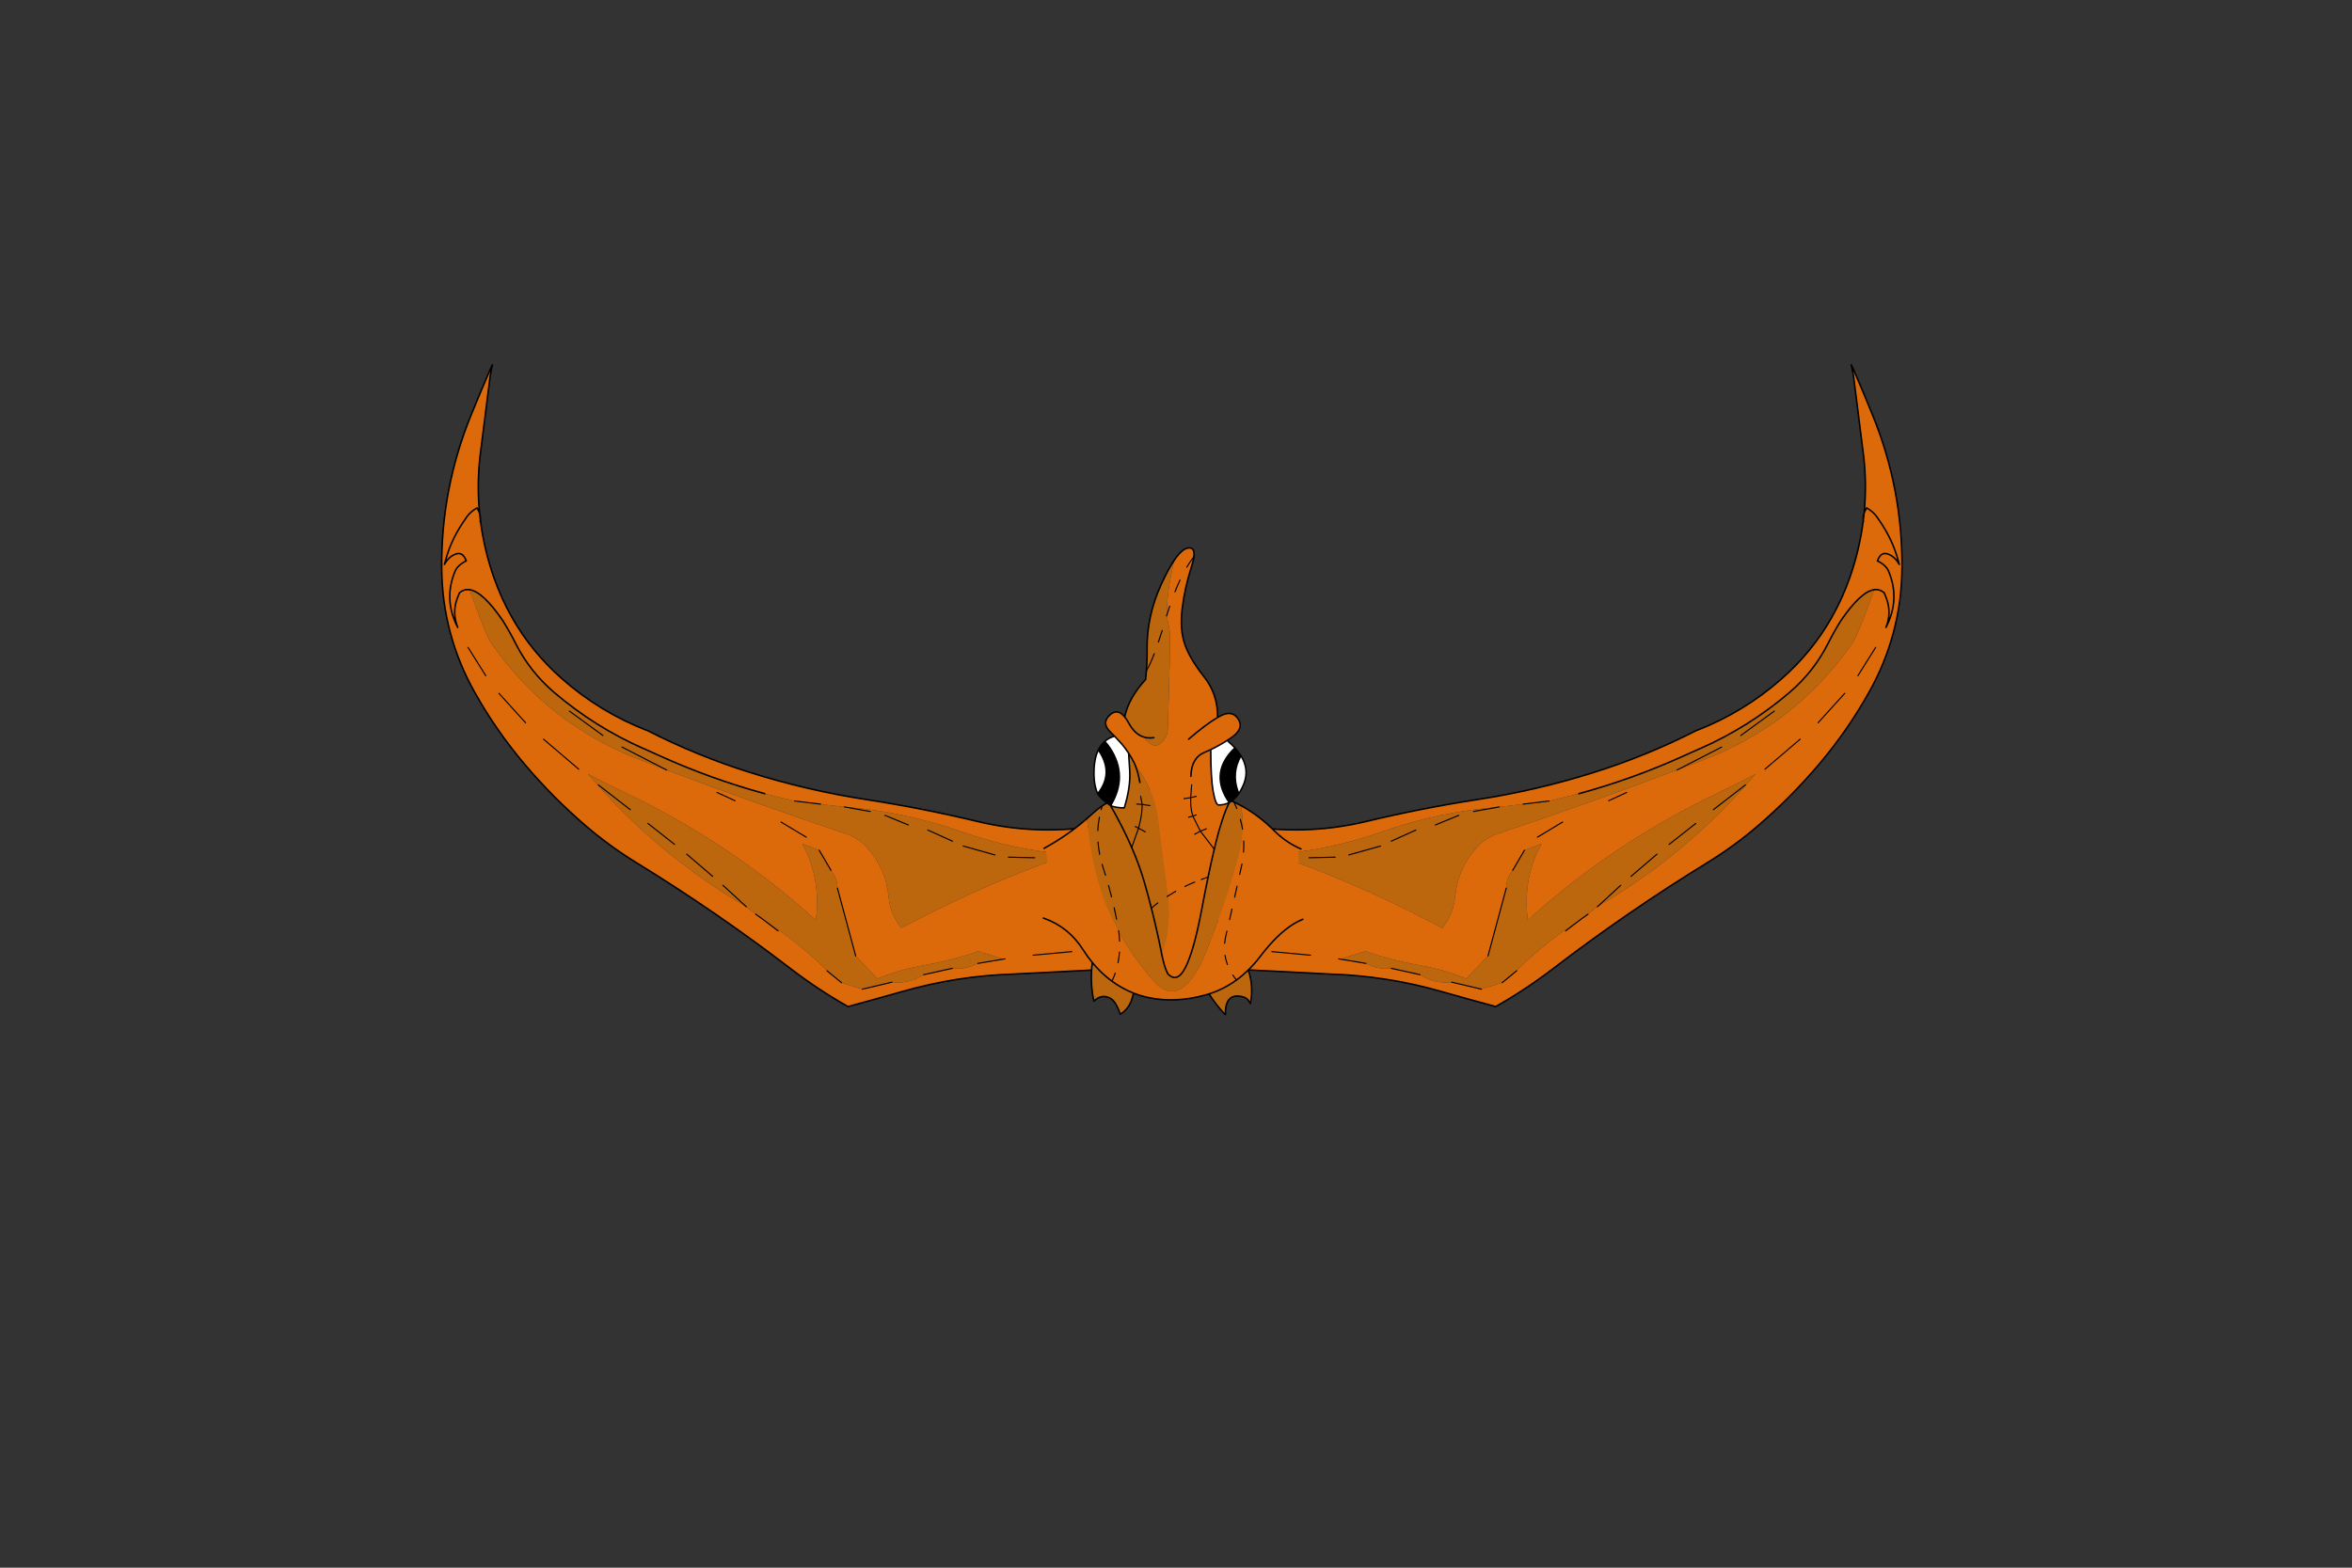 <?xml version="1.0" encoding="utf-8"?>
<!DOCTYPE svg PUBLIC "-//W3C//DTD SVG 1.1//EN" "http://www.w3.org/Graphics/SVG/1.1/DTD/svg11.dtd">
<svg version="1.1" xmlns="http://www.w3.org/2000/svg" xmlns:xlink="http://www.w3.org/1999/xlink" viewBox="0 0 30000 20000">

<rect x="0" y="0" width="30000" height="20000" fill="#333333" stroke="none"/>

<g enable-background="new">

<g>

<g>

<g transform="matrix(-0.49 0 0 0.49 15497 11206)">

<g>

<path fill-opacity="1.000" fill="#DC6A0B" d="M -17159 -7516 Q -16812 -7468 -16292 -6709 L -16292 -6708 Q -16118 -6431 -15960 -6118 Q -15591 -5386 -14963 -4847 Q -13898 -3936 -12612 -3371 L -12612 -3373 L -12214 -3194 Q -10882 -2590 -9473 -2205 L -8699 -2015 L -8020 -1933 L -7402 -1861 Q -5823 -1737 -4329 -1209 Q -2977 -733 -1548 -625 Q -3564 76 -5461 1056 L -5920 1292 Q -6207 937 -6250 490 Q -6322 -263 -6818 -808 Q -7039 -1051 -7351 -1157 Q -9700 -1942 -12026 -2820 Q -12362 -2947 -12698 -3076 Q -15112 -4003 -16584 -6108 Q -16741 -6332 -17159 -7516 Z M -14077 -2720 Q -13619 -2474 -13153 -2254 Q -10373 -937 -8143 1089 Q -8117 872 -8114 657 Q -8101 -180 -8501 -905 L -8501 -905 L -8056 -732 L -7750 -209 L -7716 -163 Q -7581 25 -7583 253 L -7107 2020 L -6542 2610 Q -5962 2374 -5347 2266 Q -4610 2136 -3914 1899 L -3687 1967 Q -3478 2029 -3272 2104 L -3928 2214 Q -4180 2350 -4467 2350 Q -4487 2350 -4507 2349 L -4591 2342 L -5339 2508 Q -5647 2711 -6008 2711 Q -6057 2711 -6107 2707 L -6162 2702 L -6936 2885 L -7475 2717 L -7854 2406 Q -7872 2380 -7893 2359 Q -8638 1634 -9526 1064 L -9711 932 L -9953 740 Q -12326 -656 -14077 -2720 Z M -16564 -13371 L -16645 -13193 Q -16886 -12635 -17115 -12072 Q -17902 -10146 -17884 -8072 Q -17877 -7207 -17659 -6395 Q -17447 -5602 -17034 -4861 Q -16471 -3851 -15720 -2966 Q -14996 -2111 -14147 -1380 Q -13520 -841 -12818 -410 Q -10736 868 -8799 2352 Q -8088 2896 -7308 3338 Q -6602 3147 -5901 2948 Q -4469 2536 -2981 2491 L -747 2377 Q -493 1925 -249 1468 Q 570 -65 -307 -1458 L -985 -1341 Q -1542 -1263 -2095 -1263 Q -3019 -1263 -3934 -1481 Q -5369 -1826 -6829 -2052 Q -8374 -2289 -9864 -2759 Q -11249 -3194 -12541 -3855 L -12543 -3852 Q -13766 -4328 -14749 -5194 Q -15544 -5893 -16051 -6787 Q -16333 -7282 -16527 -7837 Q -16783 -8570 -16876 -9321 L -16897 -9502 Q -16968 -10222 -16890 -10957 L -16620 -13094 L -16564 -13371 Z">

</path>

<path fill-opacity="1.000" fill="#BC660E" d="M -17159 -7516 Q -16741 -6332 -16584 -6108 Q -15112 -4003 -12698 -3076 Q -12362 -2947 -12026 -2820 Q -9700 -1942 -7351 -1157 Q -7039 -1051 -6818 -808 Q -6322 -263 -6250 490 Q -6207 937 -5920 1292 L -5461 1056 Q -3564 76 -1548 -625 Q -2977 -733 -4329 -1209 Q -5823 -1737 -7402 -1861 L -8020 -1933 L -8699 -2015 L -9473 -2205 Q -10882 -2590 -12214 -3194 L -12612 -3373 L -12612 -3371 Q -13898 -3936 -14963 -4847 Q -15591 -5386 -15960 -6118 Q -16118 -6431 -16292 -6708 L -16292 -6709 Q -16812 -7468 -17159 -7516 Z M -14077 -2720 Q -12326 -656 -9953 740 L -9711 932 L -9526 1064 Q -8638 1634 -7893 2359 Q -7872 2380 -7854 2406 L -7475 2717 L -6936 2885 L -6162 2702 L -6107 2707 Q -6057 2711 -6008 2711 Q -5646 2711 -5339 2508 L -4591 2342 L -4507 2349 Q -4487 2350 -4467 2350 Q -4179 2350 -3928 2214 L -3272 2104 Q -3478 2029 -3687 1967 L -3914 1899 Q -4610 2136 -5347 2266 Q -5962 2374 -6542 2610 L -7107 2020 L -7583 253 Q -7581 25 -7716 -163 L -7750 -209 L -8056 -732 L -8501 -905 L -8501 -905 Q -8101 -180 -8114 657 Q -8117 872 -8143 1089 Q -10373 -937 -13153 -2254 Q -13619 -2474 -14077 -2720 Z">

</path>

<path fill="none" stroke-opacity="1.000" stroke="rgb(0,0,0)" stroke-linejoin="round" stroke-linecap="round" stroke-width="28.572" d="M -10247 -2021 L -10716 -2237 M -8699 -2015 L -8020 -1933 M -12612 -3371 L -12612 -3373 M -11822 -885 L -12516 -1431 M -10830 -52 L -11505 -630 M -8395 -1073 L -9050 -1467 M -7750 -209 L -8056 -732 M -9953 740 L -10562 181 M -6729 -1741 L -7402 -1861 M -5738 -1391 L -6346 -1641 M -4309 -842 L -3482 -610 M -5229 -1258 L -4588 -968 M -3131 -552 L -2448 -537 M -1482 1907 L -2488 2000 M -7107 2020 L -7583 253 M -6162 2702 L -6936 2885 M -7475 2717 L -7854 2406 M -9526 1064 L -9129 1367 M -3272 2104 L -3928 2214 M -4591 2342 L -5339 2508 M -3219 2095 L -3272 2104 M -9711 932 L -9526 1064 M -16736 -5276 L -17199 -6015 M -14316 -2842 L -15234 -3625 M -12974 -1788 L -13807 -2433 M -15700 -4052 L -16394 -4818 M -13687 -3720 L -14559 -4355 M -12026 -2820 L -13190 -3419">

</path>

<path fill="none" stroke-opacity="1.000" stroke="rgb(0,0,0)" stroke-linejoin="round" stroke-linecap="round" stroke-width="40" d="M -12543 -3852 Q -13766 -4328 -14749 -5194 Q -15544 -5893 -16051 -6787 Q -16333 -7282 -16527 -7837 Q -16783 -8570 -16876 -9321 L -16881 -9286 M -12612 -3373 L -12214 -3194 Q -10882 -2590 -9473 -2205 M -17159 -7516 Q -17300 -7536 -17421 -7436 L -17481 -7285 Q -17617 -6909 -17467 -6535 L -17506 -6615 Q -17828 -7306 -17533 -8002 Q -17512 -8053 -17471 -8101 Q -17387 -8198 -17245 -8266 Q -17333 -8510 -17516 -8445 Q -17699 -8381 -17812 -8175 L -17770 -8329 Q -17617 -8868 -17260 -9368 L -17237 -9403 Q -17143 -9542 -16964 -9646 L -16939 -9601 Q -16912 -9552 -16897 -9502 Q -16968 -10222 -16890 -10957 L -16620 -13094 L -16564 -13371 L -16645 -13193 Q -16886 -12635 -17115 -12072 Q -17902 -10146 -17884 -8072 Q -17877 -7207 -17659 -6395 Q -17447 -5602 -17034 -4861 Q -16471 -3851 -15720 -2966 Q -14996 -2111 -14147 -1380 Q -13520 -841 -12818 -410 Q -10736 868 -8799 2352 Q -8088 2896 -7308 3338 Q -6602 3147 -5901 2948 Q -4469 2536 -2981 2491 L -747 2377 Q -493 1925 -249 1468 Q 570 -65 -307 -1458 L -985 -1341 Q -2471 -1132 -3934 -1481 Q -5369 -1826 -6829 -2052 Q -8374 -2289 -9864 -2759 Q -11249 -3194 -12541 -3855 M -16876 -9321 Q -16869 -9413 -16897 -9502 L -16876 -9321 Z M -17159 -7516 Q -16812 -7468 -16292 -6709 L -16292 -6708 Q -16118 -6431 -15960 -6118 Q -15591 -5386 -14963 -4847 Q -13898 -3936 -12612 -3371 M -16292 -6709 L -16292 -6708">

</path>

</g>

</g>

<g transform="matrix(0.49 0 0 0.49 14397 11206)">

<g>

<path fill-opacity="1.000" fill="#DC6A0B" d="M -17159 -7516 Q -16812 -7468 -16292 -6709 L -16292 -6708 Q -16118 -6431 -15960 -6118 Q -15591 -5386 -14963 -4847 Q -13898 -3936 -12612 -3371 L -12612 -3373 L -12214 -3194 Q -10882 -2590 -9473 -2205 L -8699 -2015 L -8020 -1933 L -7402 -1861 Q -5823 -1737 -4329 -1209 Q -2977 -733 -1548 -625 Q -3564 76 -5461 1056 L -5920 1292 Q -6207 937 -6250 490 Q -6322 -263 -6818 -808 Q -7039 -1051 -7351 -1157 Q -9700 -1942 -12026 -2820 Q -12362 -2947 -12698 -3076 Q -15112 -4003 -16584 -6108 Q -16741 -6332 -17159 -7516 Z M -14077 -2720 Q -13619 -2474 -13153 -2254 Q -10373 -937 -8143 1089 Q -8117 872 -8114 657 Q -8101 -180 -8501 -905 L -8501 -905 L -8056 -732 L -7750 -209 L -7716 -163 Q -7581 25 -7583 253 L -7107 2020 L -6542 2610 Q -5962 2374 -5347 2266 Q -4610 2136 -3914 1899 L -3687 1967 Q -3478 2029 -3272 2104 L -3928 2214 Q -4180 2350 -4467 2350 Q -4487 2350 -4507 2349 L -4591 2342 L -5339 2508 Q -5647 2711 -6008 2711 Q -6057 2711 -6107 2707 L -6162 2702 L -6936 2885 L -7475 2717 L -7854 2406 Q -7872 2380 -7893 2359 Q -8638 1634 -9526 1064 L -9711 932 L -9953 740 Q -12326 -656 -14077 -2720 Z M -16564 -13371 L -16645 -13193 Q -16886 -12635 -17115 -12072 Q -17902 -10146 -17884 -8072 Q -17877 -7207 -17659 -6395 Q -17447 -5602 -17034 -4861 Q -16471 -3851 -15720 -2966 Q -14996 -2111 -14147 -1380 Q -13520 -841 -12818 -410 Q -10736 868 -8799 2352 Q -8088 2896 -7308 3338 Q -6602 3147 -5901 2948 Q -4469 2536 -2981 2491 L -747 2377 Q -493 1925 -249 1468 Q 570 -65 -307 -1458 L -985 -1341 Q -1542 -1263 -2095 -1263 Q -3019 -1263 -3934 -1481 Q -5369 -1826 -6829 -2052 Q -8374 -2289 -9864 -2759 Q -11249 -3194 -12541 -3855 L -12543 -3852 Q -13766 -4328 -14749 -5194 Q -15544 -5893 -16051 -6787 Q -16333 -7282 -16527 -7837 Q -16783 -8570 -16876 -9321 L -16897 -9502 Q -16968 -10222 -16890 -10957 L -16620 -13094 L -16564 -13371 Z">

</path>

<path fill-opacity="1.000" fill="#BC660E" d="M -17159 -7516 Q -16741 -6332 -16584 -6108 Q -15112 -4003 -12698 -3076 Q -12362 -2947 -12026 -2820 Q -9700 -1942 -7351 -1157 Q -7039 -1051 -6818 -808 Q -6322 -263 -6250 490 Q -6207 937 -5920 1292 L -5461 1056 Q -3564 76 -1548 -625 Q -2977 -733 -4329 -1209 Q -5823 -1737 -7402 -1861 L -8020 -1933 L -8699 -2015 L -9473 -2205 Q -10882 -2590 -12214 -3194 L -12612 -3373 L -12612 -3371 Q -13898 -3936 -14963 -4847 Q -15591 -5386 -15960 -6118 Q -16118 -6431 -16292 -6708 L -16292 -6709 Q -16812 -7468 -17159 -7516 Z M -14077 -2720 Q -12326 -656 -9953 740 L -9711 932 L -9526 1064 Q -8638 1634 -7893 2359 Q -7872 2380 -7854 2406 L -7475 2717 L -6936 2885 L -6162 2702 L -6107 2707 Q -6057 2711 -6008 2711 Q -5646 2711 -5339 2508 L -4591 2342 L -4507 2349 Q -4487 2350 -4467 2350 Q -4179 2350 -3928 2214 L -3272 2104 Q -3478 2029 -3687 1967 L -3914 1899 Q -4610 2136 -5347 2266 Q -5962 2374 -6542 2610 L -7107 2020 L -7583 253 Q -7581 25 -7716 -163 L -7750 -209 L -8056 -732 L -8501 -905 L -8501 -905 Q -8101 -180 -8114 657 Q -8117 872 -8143 1089 Q -10373 -937 -13153 -2254 Q -13619 -2474 -14077 -2720 Z">

</path>

<path fill="none" stroke-opacity="1.000" stroke="rgb(0,0,0)" stroke-linejoin="round" stroke-linecap="round" stroke-width="28.572" d="M -10247 -2021 L -10716 -2237 M -8699 -2015 L -8020 -1933 M -12612 -3371 L -12612 -3373 M -11822 -885 L -12516 -1431 M -10830 -52 L -11505 -630 M -8395 -1073 L -9050 -1467 M -7750 -209 L -8056 -732 M -9953 740 L -10562 181 M -6729 -1741 L -7402 -1861 M -5738 -1391 L -6346 -1641 M -4309 -842 L -3482 -610 M -5229 -1258 L -4588 -968 M -3131 -552 L -2448 -537 M -1482 1907 L -2488 2000 M -7107 2020 L -7583 253 M -6162 2702 L -6936 2885 M -7475 2717 L -7854 2406 M -9526 1064 L -9129 1367 M -3272 2104 L -3928 2214 M -4591 2342 L -5339 2508 M -3219 2095 L -3272 2104 M -9711 932 L -9526 1064 M -16736 -5276 L -17199 -6015 M -14316 -2842 L -15234 -3625 M -12974 -1788 L -13807 -2433 M -15700 -4052 L -16394 -4818 M -13687 -3720 L -14559 -4355 M -12026 -2820 L -13190 -3419">

</path>

<path fill="none" stroke-opacity="1.000" stroke="rgb(0,0,0)" stroke-linejoin="round" stroke-linecap="round" stroke-width="40" d="M -12543 -3852 Q -13766 -4328 -14749 -5194 Q -15544 -5893 -16051 -6787 Q -16333 -7282 -16527 -7837 Q -16783 -8570 -16876 -9321 L -16881 -9286 M -12612 -3373 L -12214 -3194 Q -10882 -2590 -9473 -2205 M -17159 -7516 Q -17300 -7536 -17421 -7436 L -17481 -7285 Q -17617 -6909 -17467 -6535 L -17506 -6615 Q -17828 -7306 -17533 -8002 Q -17512 -8053 -17471 -8101 Q -17387 -8198 -17245 -8266 Q -17333 -8510 -17516 -8445 Q -17699 -8381 -17812 -8175 L -17770 -8329 Q -17617 -8868 -17260 -9368 L -17237 -9403 Q -17143 -9542 -16964 -9646 L -16939 -9601 Q -16912 -9552 -16897 -9502 Q -16968 -10222 -16890 -10957 L -16620 -13094 L -16564 -13371 L -16645 -13193 Q -16886 -12635 -17115 -12072 Q -17902 -10146 -17884 -8072 Q -17877 -7207 -17659 -6395 Q -17447 -5602 -17034 -4861 Q -16471 -3851 -15720 -2966 Q -14996 -2111 -14147 -1380 Q -13520 -841 -12818 -410 Q -10736 868 -8799 2352 Q -8088 2896 -7308 3338 Q -6602 3147 -5901 2948 Q -4469 2536 -2981 2491 L -747 2377 Q -493 1925 -249 1468 Q 570 -65 -307 -1458 L -985 -1341 Q -2471 -1132 -3934 -1481 Q -5369 -1826 -6829 -2052 Q -8374 -2289 -9864 -2759 Q -11249 -3194 -12541 -3855 M -16876 -9321 Q -16869 -9413 -16897 -9502 L -16876 -9321 Z M -17159 -7516 Q -16812 -7468 -16292 -6709 L -16292 -6708 Q -16118 -6431 -15960 -6118 Q -15591 -5386 -14963 -4847 Q -13898 -3936 -12612 -3371 M -16292 -6709 L -16292 -6708">

</path>

</g>

</g>

<g transform="matrix(0.49 0 0 0.49 14898 11383)">

<g>

<path fill-opacity="1.000" fill="#BC660E" d="M 29 -2731 Q 18 -2731 8 -2731 Q -776 -2726 -1474 -2386 Q -1599 -2325 -1713 -2248 Q -1836 -2166 -1946 -2064 L -2106 -1921 Q -2052 -1146 -1855 -395 Q -1659 357 -1282 1029 L -1276 1040 Q -894 1719 -385 2301 Q -138 2582 102 2582 Q 356 2582 602 2267 Q 800 2015 923 1716 Q 1200 1045 1441 361 Q 1694 -359 1875 -1101 Q 2015 -1677 1895 -2259 L 1717 -2350 Q 1597 -2408 1472 -2457 Q 775 -2731 29 -2731 Z M -1970 1830 Q -2032 2311 -1941 2784 L -1927 2835 Q -1807 2714 -1673 2714 Q -1610 2714 -1543 2741 Q -1434 2786 -1367 2898 Q -1289 3028 -1245 3172 L -1222 3164 Q -991 3009 -923 2720 L -896 2627 Q -1194 2510 -1458 2316 Q -1629 2191 -1785 2034 Q -1883 1935 -1970 1830 Z M 2090 2025 Q 1942 2169 1782 2285 Q 1453 2524 1069 2647 Q 1240 2920 1464 3159 L 1495 3185 Q 1485 2702 1801 2702 Q 1871 2702 1958 2726 Q 2051 2751 2109 2838 L 2146 2897 Q 2234 2453 2090 2025 Z">

</path>

<path fill-opacity="1.000" fill="#DC6A0B" d="M 1895 -2259 Q 2015 -1677 1875 -1101 Q 1694 -359 1441 361 Q 1200 1045 923 1716 Q 800 2015 602 2267 Q 356 2582 102 2582 Q -138 2582 -385 2301 Q -894 1719 -1276 1040 L -1282 1029 L -1282 1029 Q -1282 1029 -1282 1029 Q -1659 357 -1855 -395 Q -2052 -1146 -2106 -1921 Q -2608 -1486 -3180 -1169 L -3155 -914 Q -3093 -111 -3225 679 Q -2578 909 -2203 1509 Q -2097 1677 -1970 1830 Q -1883 1935 -1785 2034 Q -1629 2191 -1458 2316 Q -1194 2510 -896 2627 Q -717 2697 -525 2739 Q -231 2803 76 2803 Q 518 2803 988 2671 L 1069 2647 Q 1453 2524 1782 2285 Q 1942 2169 2090 2025 Q 2251 1867 2398 1675 Q 2848 1083 3270 825 Q 3289 538 3323 253 Q 3408 -449 3399 -1155 Q 3043 -1323 2763 -1604 Q 2369 -2000 1895 -2259 Z">

</path>

<path fill="none" stroke-opacity="1.000" stroke="rgb(0,0,0)" stroke-linejoin="round" stroke-linecap="round" stroke-width="28.572" d="M 1717 -2350 L 1791 -2180 M 1971 -1332 Q 1976 -1190 1966 -1045 M 1884 -1897 Q 1918 -1770 1940 -1642 M 1925 -736 L 1908 -655 L 1866 -464 M -1713 -2248 L -1742 -2149 M -1786 -1954 Q -1819 -1782 -1827 -1606 M -1282 1029 L -1286 1001 M -1716 -728 L -1689 -641 L -1627 -444 M -1822 -1307 Q -1811 -1148 -1779 -987 M -1401 404 L -1339 701 M -1263 1557 Q -1274 1698 -1301 1834 M -1282 1029 Q -1266 1153 -1260 1273 M -1458 2316 Q -1411 2213 -1374 2107 M 1782 2285 Q 1730 2222 1688 2157 M 1484 1644 Q 1503 1765 1546 1881 M 1534 1012 L 1508 1124 Q 1484 1229 1475 1330 M 1665 437 L 1603 712 M -1548 -175 L -1469 121 M 1798 -157 L 1735 128">

</path>

<path fill="none" stroke-opacity="1.000" stroke="rgb(0,0,0)" stroke-linejoin="round" stroke-linecap="round" stroke-width="40" d="M -2106 -1921 L -1946 -2064 Q -1836 -2166 -1713 -2248 Q -1599 -2325 -1474 -2386 Q -776 -2726 8 -2731 Q 765 -2735 1472 -2457 Q 1597 -2408 1717 -2350 L 1895 -2259 Q 2369 -2000 2763 -1604 Q 3043 -1323 3399 -1155 L 3461 -1127 M -3227 -1143 L -3180 -1169 Q -2608 -1486 -2106 -1921 M -3225 679 Q -2578 909 -2203 1509 Q -2097 1677 -1970 1830 Q -1883 1935 -1785 2034 Q -1629 2191 -1458 2316 M -1970 1830 Q -2032 2311 -1941 2784 L -1927 2835 Q -1750 2657 -1543 2741 Q -1434 2786 -1367 2898 Q -1289 3028 -1245 3172 L -1222 3164 Q -991 3009 -923 2720 L -896 2627 Q -1194 2510 -1458 2316 M -896 2627 Q -717 2697 -525 2739 Q 190 2895 988 2671 L 1069 2647 Q 1453 2524 1782 2285 M -3243 673 L -3225 679 M 3270 825 Q 3391 751 3509 704 M 3270 825 Q 2848 1083 2398 1675 Q 2251 1867 2090 2025 Q 2234 2453 2146 2897 L 2109 2838 Q 2051 2751 1958 2726 Q 1483 2595 1495 3185 L 1464 3159 Q 1240 2920 1069 2647 M 2090 2025 Q 1942 2169 1782 2285">

</path>

</g>

</g>

<g transform="matrix(0.49 0 0 0.49 14924 10751)">

<g>

<path fill-opacity="1.000" fill="rgb(255,255,255)" d="M 1846 -2265 Q 1594 -1822 1766 -1340 L 1789 -1278 Q 1866 -1391 1927 -1548 Q 2065 -1910 1846 -2265 Z M -1867 -2415 Q -1989 -2164 -1980 -1756 Q -1974 -1468 -1882 -1277 Q -1464 -1800 -1840 -2376 L -1867 -2415 Z M 1486 -2662 Q 1274 -2526 1060 -2424 Q 1059 -1679 1125 -1323 Q 1187 -982 1265 -982 Q 1268 -982 1272 -983 Q 1419 -983 1540 -1046 Q 1036 -1775 1617 -2398 L 1691 -2468 Q 1602 -2565 1486 -2662 Z M -1445 -2774 Q -1592 -2731 -1698 -2638 Q -1621 -2553 -1561 -2462 Q -1084 -1737 -1547 -964 Q -1399 -907 -1199 -907 Q -1196 -907 -1192 -907 Q -1026 -1438 -1049 -1865 L -1078 -2331 L -1159 -2447 Q -1267 -2593 -1445 -2774 Z">

</path>

<path fill-opacity="1.000" fill="rgb(0,0,0)" d="M 1691 -2468 L 1617 -2398 Q 1036 -1775 1540 -1046 Q 1681 -1120 1789 -1278 L 1766 -1340 Q 1594 -1822 1846 -2265 Q 1783 -2367 1691 -2468 Z M -1707 -2640 Q -1720 -2640 -1720 -2619 Q -1809 -2535 -1867 -2415 L -1840 -2376 Q -1464 -1800 -1882 -1277 Q -1829 -1166 -1547 -964 Q -1084 -1737 -1561 -2462 Q -1621 -2553 -1698 -2638 Q -1703 -2640 -1707 -2640 Z">

</path>

<path fill-opacity="1.000" fill="#DC6A0B" d="M 504 -7676 Q 483 -7676 458 -7671 Q 303 -7640 110 -7355 L 72 -7174 Q -76 -6553 -85 -5921 L 0 -5471 Q 3 -5139 -5 -4807 L -56 -2987 Q -61 -2830 -133 -2715 Q -250 -2532 -380 -2532 Q -523 -2532 -684 -2751 Q -916 -2822 -1072 -3110 Q -1126 -3209 -1180 -3275 Q -1287 -3405 -1396 -3405 Q -1476 -3405 -1556 -3335 Q -1802 -3122 -1549 -2878 L -1445 -2774 Q -1267 -2593 -1159 -2447 L -1078 -2331 Q -994 -2203 -931 -2074 Q -902 -2013 -876 -1937 Q -812 -1895 -770 -1832 Q -381 -1250 -299 -528 Q -190 432 -51 1385 L -39 1575 Q 14 2265 -215 2911 Q -141 3258 -60 3411 Q 33 3510 122 3510 Q 271 3510 409 3232 Q 627 2788 824 1738 Q 910 1280 991 893 Q 1073 494 1151 169 L 1190 6 Q 1359 -676 1540 -1046 L 1540 -1046 Q 1419 -983 1272 -983 Q 1269 -982 1265 -982 Q 1187 -982 1125 -1323 Q 1059 -1679 1060 -2424 Q 1274 -2526 1486 -2662 L 1592 -2732 Q 1934 -2967 1778 -3216 Q 1683 -3366 1533 -3366 Q 1434 -3366 1310 -3301 L 1238 -3261 Q 1248 -3865 882 -4325 Q 516 -4786 384 -5169 Q 251 -5552 317 -6094 Q 382 -6637 557 -7181 Q 608 -7338 621 -7445 L 621 -7445 Q 621 -7445 621 -7445 Q 649 -7676 504 -7676 Z">

</path>

<path fill-opacity="1.000" fill="#BC660E" d="M 110 -7355 Q -41 -7133 -216 -6756 Q -614 -5896 -597 -5023 Q -592 -4788 -615 -4480 L -636 -4249 Q -1078 -3769 -1180 -3275 Q -1126 -3209 -1072 -3110 Q -916 -2822 -684 -2751 Q -524 -2532 -380 -2532 Q -249 -2532 -133 -2715 Q -61 -2830 -56 -2987 L -5 -4807 Q 3 -5139 0 -5471 L -85 -5921 Q -76 -6553 72 -7174 L 110 -7355 Z M -1078 -2331 L -1049 -1865 Q -1026 -1438 -1192 -907 Q -1195 -907 -1199 -907 Q -1399 -907 -1547 -964 L -1547 -964 Q -1224 -399 -998 123 Q -787 610 -660 1058 Q -566 1388 -485 1706 Q -339 2281 -234 2814 L -215 2911 Q 14 2265 -39 1575 L -51 1385 Q -190 432 -299 -528 Q -381 -1250 -770 -1832 Q -812 -1895 -876 -1937 L -876 -1937 Q -876 -1937 -876 -1937 Q -902 -2013 -931 -2074 Q -994 -2203 -1078 -2331 Z">

</path>

<path fill="none" stroke-opacity="1.000" stroke="rgb(0,0,0)" stroke-linejoin="round" stroke-linecap="round" stroke-width="40" d="M 621 -7445 Q 653 -7710 458 -7671 Q 303 -7640 110 -7355 M 621 -7445 Q 608 -7338 557 -7181 Q 382 -6637 317 -6094 Q 251 -5552 384 -5169 Q 516 -4786 882 -4325 Q 1248 -3865 1238 -3261 L 1310 -3301 Q 1621 -3465 1778 -3216 Q 1934 -2967 1592 -2732 L 1486 -2662 Q 1602 -2565 1691 -2468 Q 1783 -2367 1846 -2265 Q 2065 -1910 1927 -1548 Q 1866 -1391 1789 -1278 Q 1681 -1120 1540 -1046 Q 1359 -676 1190 6 L 1151 169 Q 1073 494 991 893 Q 910 1280 824 1738 Q 627 2788 409 3232 Q 190 3675 -60 3411 Q -141 3258 -215 2911 L -234 2814 Q -339 2281 -485 1706 Q -566 1388 -660 1058 Q -787 610 -998 123 Q -1224 -399 -1547 -964 Q -1829 -1166 -1882 -1277 Q -1974 -1468 -1980 -1756 Q -1989 -2164 -1867 -2415 Q -1809 -2535 -1720 -2619 M -1698 -2638 Q -1592 -2731 -1445 -2774 L -1549 -2878 Q -1802 -3122 -1556 -3335 Q -1366 -3501 -1180 -3275 Q -1078 -3769 -636 -4249 L -615 -4480 Q -592 -4788 -597 -5023 Q -614 -5896 -216 -6756 Q -41 -7133 110 -7355 M 1486 -2662 Q 1274 -2526 1060 -2424 Q 1059 -1679 1125 -1323 Q 1190 -968 1272 -983 Q 1419 -983 1540 -1046 Q 1036 -1775 1617 -2398 L 1691 -2468 M 1060 -2424 L 901 -2354 Q 553 -2211 543 -1730 M 483 -2695 Q 941 -3089 1238 -3261 M 1846 -2265 Q 1594 -1822 1766 -1340 L 1789 -1278 M -684 -2751 Q -916 -2822 -1072 -3110 Q -1126 -3209 -1180 -3275 M -1445 -2774 Q -1267 -2593 -1159 -2447 L -1078 -2331 Q -994 -2203 -931 -2074 Q -902 -2013 -876 -1937 M -422 -2735 Q -563 -2714 -684 -2751 M -1882 -1277 Q -1464 -1800 -1840 -2376 L -1867 -2415 M -1720 -2619 L -1698 -2638 Q -1621 -2553 -1561 -2462 Q -1084 -1737 -1547 -964 Q -1396 -906 -1192 -907 Q -1026 -1438 -1049 -1865 L -1078 -2331 M -876 -1937 Q -823 -1783 -784 -1569">

</path>

<path fill="none" stroke-opacity="1.000" stroke="rgb(0,0,0)" stroke-linejoin="round" stroke-linecap="round" stroke-width="28.572" d="M 436 -7173 Q 526 -7324 621 -7445 M -85 -5921 L -9 -6156 M 128 -6532 Q 192 -6694 259 -6838 M 683 -1207 L 537 -1173 L 538 -1066 Q 536 -877 594 -693 L 683 -724 M 362 -1146 L 537 -1173 L 563 -1509 M 1151 169 L 790 -300 L 643 -221 M 594 -693 L 790 -300 L 945 -362 M 482 -664 L 594 -693 M 813 958 Q 901 924 991 893 M 387 1139 Q 512 1078 641 1025 M -51 1385 Q 33 1331 120 1281 L 147 1266 M -303 -5224 L -204 -5527 M -89 -5906 L -85 -5921 M -615 -4480 Q -527 -4618 -411 -4921 M -765 -1207 L -725 -997 L -523 -966 M -998 123 L -819 -378 L -906 -422 M -819 -378 L -780 -542 Q -727 -764 -725 -997 L -865 -1006 M -819 -378 L -644 -282 M -485 1706 Q -406 1633 -319 1569 M -76 1401 L -51 1385">

</path>

</g>

</g>

</g>

</g>

</g>

</svg>
